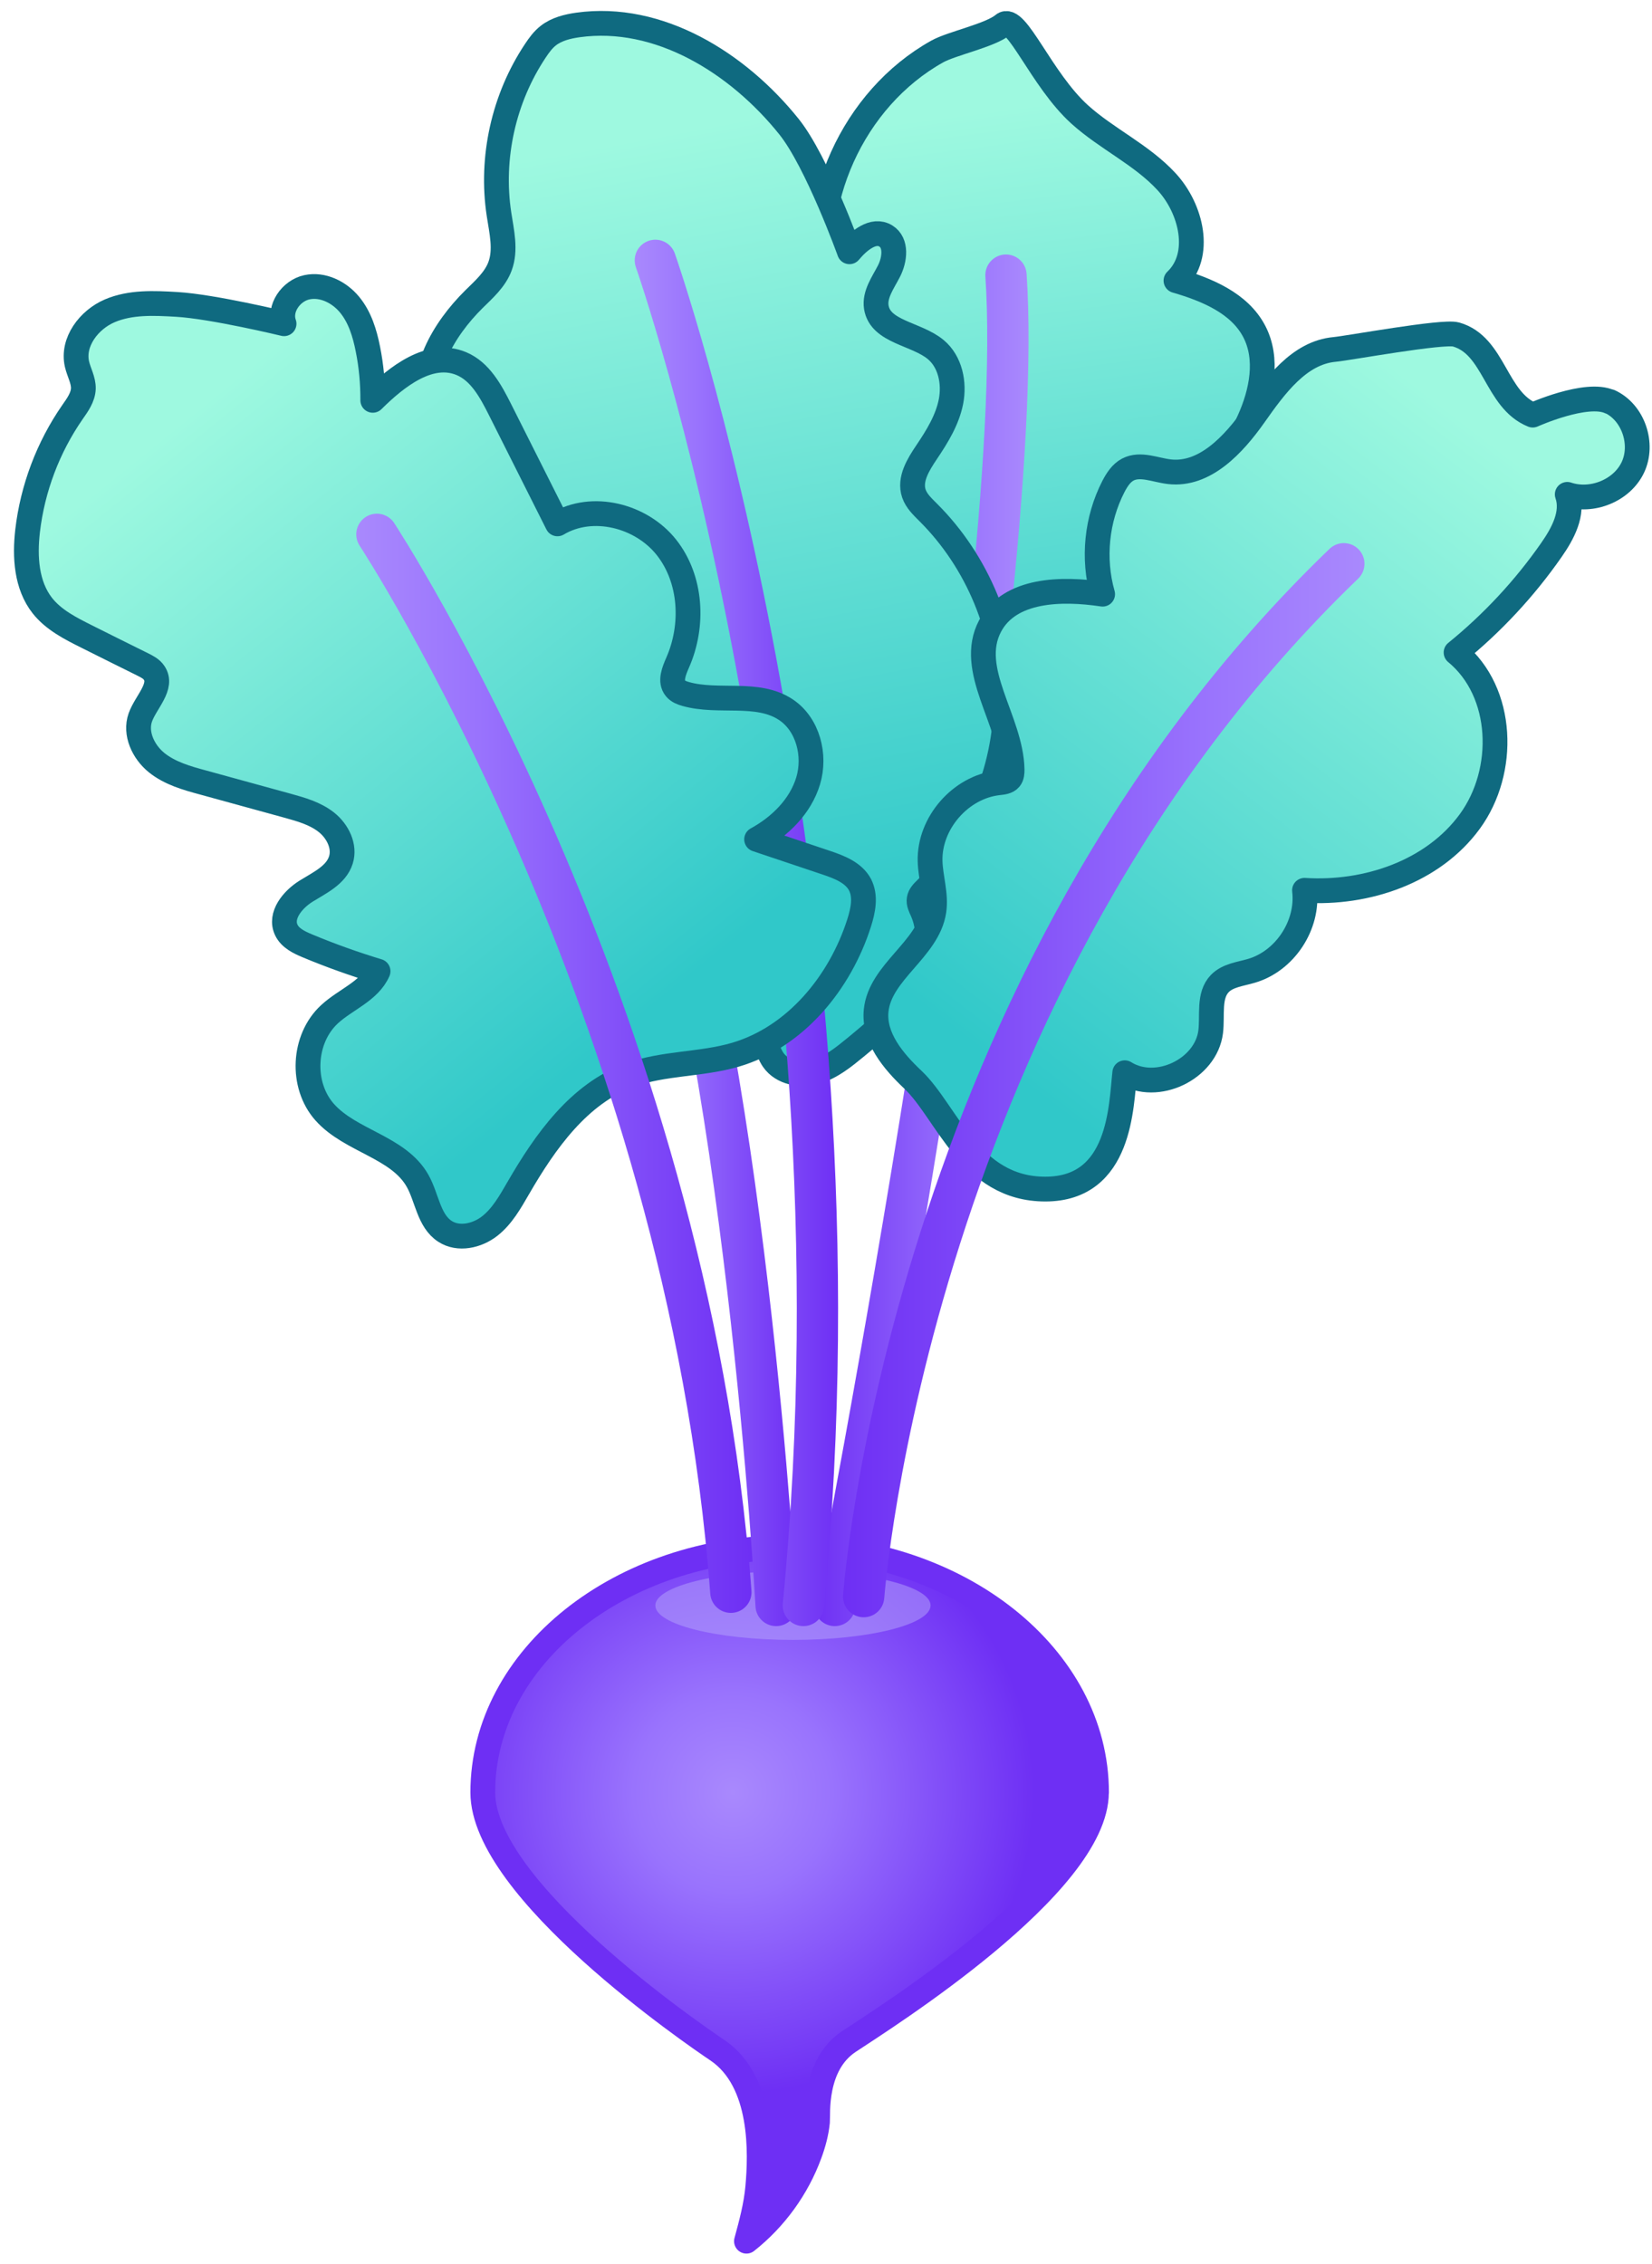 <?xml version="1.0" encoding="UTF-8"?>
<svg id="Layer_1" data-name="Layer 1" xmlns="http://www.w3.org/2000/svg" width="200" height="274" xmlns:xlink="http://www.w3.org/1999/xlink" viewBox="0 0 200 274">
  <defs>
    <style>
      .cls-1 {
        stroke: url(#linear-gradient);
      }

      .cls-1, .cls-2, .cls-3, .cls-4, .cls-5 {
        fill: none;
        stroke-linecap: round;
        stroke-miterlimit: 10;
        stroke-width: 5px;
      }

      .cls-2 {
        stroke: url(#linear-gradient-6);
      }

      .cls-3 {
        stroke: url(#linear-gradient-3);
      }

      .cls-4 {
        stroke: url(#linear-gradient-8);
      }

      .cls-5 {
        stroke: url(#linear-gradient-9);
      }

      .cls-6 {
        fill: url(#radial-gradient);
        stroke: #6e2ff4;
      }

      .cls-6, .cls-7, .cls-8, .cls-9, .cls-10 {
        stroke-linejoin: round;
        stroke-width: 3px;
      }

      .cls-7 {
        fill: url(#linear-gradient-2);
      }

      .cls-7, .cls-8, .cls-9, .cls-10 {
        stroke: #0f6a80;
      }

      .cls-8 {
        fill: url(#linear-gradient-4);
      }

      .cls-9 {
        fill: url(#linear-gradient-5);
      }

      .cls-10 {
        fill: url(#linear-gradient-7);
      }

      .cls-11 {
        fill: #b7a6fc;
        opacity: .5;
      }
    </style>
    <radialGradient id="radial-gradient" cx="88.72" cy="216.94" fx="88.72" fy="216.94" r="36.46" gradientTransform="matrix(1, 0, 0, 1, 0, 0)" gradientUnits="userSpaceOnUse">
      <stop offset="0" stop-color="#a989fd"/>
      <stop offset=".33" stop-color="#9973fd"/>
      <stop offset="1" stop-color="#6e2ff4"/>
    </radialGradient>
    <linearGradient id="linear-gradient" x1="75.1" y1="143.23" x2="96.46" y2="143.23" gradientTransform="matrix(1, 0, 0, 1, 0, 0)" gradientUnits="userSpaceOnUse">
      <stop offset="0" stop-color="#a989fd"/>
      <stop offset=".31" stop-color="#9973fd"/>
      <stop offset="1" stop-color="#6e2ff4"/>
    </linearGradient>
    <linearGradient id="linear-gradient-2" x1="133.94" y1="97.78" x2="122.86" y2="12.9" gradientTransform="matrix(1, 0, 0, 1, 0, 0)" gradientUnits="userSpaceOnUse">
      <stop offset="0" stop-color="#30c8c9"/>
      <stop offset="1" stop-color="#9ef9e0"/>
    </linearGradient>
    <linearGradient id="linear-gradient-3" x1="124.53" y1="113.8" x2="98.56" y2="113.8" xlink:href="#linear-gradient"/>
    <linearGradient id="linear-gradient-4" x1="92.22" y1="113.83" x2="74.09" y2="17.29" gradientTransform="matrix(1, 0, 0, 1, 0, 0)" gradientUnits="userSpaceOnUse">
      <stop offset="0" stop-color="#30c8c9"/>
      <stop offset="1" stop-color="#9ef9e0"/>
    </linearGradient>
    <linearGradient id="linear-gradient-5" x1="119.29" y1="135.79" x2="167.62" y2="52.68" gradientTransform="translate(17.67 -22.95) rotate(7.38)" xlink:href="#linear-gradient-2"/>
    <linearGradient id="linear-gradient-6" x1="76.84" y1="112.9" x2="101.46" y2="112.9" xlink:href="#linear-gradient"/>
    <linearGradient id="linear-gradient-7" x1="77.92" y1="125.69" x2="15.92" y2="58.93" gradientTransform="translate(8.92 -7.99) rotate(3.94)" xlink:href="#linear-gradient-2"/>
    <linearGradient id="linear-gradient-8" x1="43.13" y1="128.69" x2="90.97" y2="128.69" xlink:href="#linear-gradient"/>
    <linearGradient id="linear-gradient-9" x1="165.19" y1="130.73" x2="102.06" y2="130.73" xlink:href="#linear-gradient"/>
  </defs>
  <path class="cls-6" d="M132.75,216.93c0-16.38-16.63-29.65-37.15-29.65s-37.15,13.28-37.15,29.65c0,11.81,25.61,29.32,28.39,31.19,5.62,3.79,5.25,12.63,4.9,16.57-.2,2.22-.78,4.39-1.37,6.55,3.46-2.73,6.15-6.44,7.66-10.58,.46-1.25,.81-2.55,.94-3.87,.08-.85-.47-6.87,3.78-9.7s29.99-18.95,29.99-30.16Z"/>
  <ellipse class="cls-11" cx="96" cy="194.3" rx="16.66" ry="4.17"/>
  <path class="cls-1" d="M93.96,194.3s-3.73-68.39-16.36-102.14"/>
  <path class="cls-7" d="M146.34,60.88c1.16-3.53,3.36-6.62,4.89-10.01,1.53-3.39,2.34-7.45,.62-10.75-1.79-3.44-5.76-5.08-9.48-6.16,3.22-3.07,1.88-8.7-1.14-11.97-3.01-3.27-7.23-5.17-10.53-8.15-4.64-4.2-7.67-12.17-9.24-10.86-1.57,1.31-6.21,2.26-7.99,3.25-10.2,5.69-15.94,18.4-13.46,29.82l15.9,66.83c2.42,2.74,4.89,5.53,8.02,7.43s7.07,2.81,10.49,1.51c3.42-1.29,5.92-5.21,4.84-8.71,5.39-2.31,11.59-5.69,12.05-11.54,.2-2.55-.8-5.02-1.76-7.39-2.99-7.43-5.72-15.69-3.23-23.31Z"/>
  <path class="cls-3" d="M101.06,194.3s23.53-120.1,20.73-161"/>
  <path class="cls-8" d="M111.28,108.81c.08-.5,.47-.88,.83-1.23,6.06-5.89,9.63-14.27,9.68-22.73s-3.43-16.88-9.42-22.84c-.68-.68-1.42-1.37-1.73-2.28-.58-1.71,.52-3.49,1.53-4.99,1.28-1.9,2.52-3.9,2.96-6.14,.44-2.25-.08-4.81-1.83-6.28-2.35-1.97-6.73-2.11-7.21-5.14-.24-1.55,.81-2.96,1.53-4.36,.72-1.4,.96-3.44-.38-4.26-1.49-.92-3.28,.56-4.4,1.91,0,0-3.92-10.9-7.32-15.14-6.19-7.72-15.75-13.67-25.55-12.31-1.27,.18-2.58,.5-3.59,1.29-.64,.5-1.12,1.16-1.57,1.84-3.83,5.74-5.44,12.94-4.4,19.77,.32,2.11,.87,4.32,.12,6.32-.6,1.6-1.94,2.78-3.16,3.98-3.73,3.69-6.78,8.96-5.32,14,.47,1.6,1.37,3.08,1.58,4.74,.17,1.35-.13,2.72-.5,4.04-1.98,7.11-5.81,14.85-2.39,21.39,1.32,2.52,3.56,4.42,5.85,6.11,4.28,3.16,8.92,5.84,13.8,7.96,.91,.4,1.87,.81,2.46,1.61,.49,.67,.63,1.53,.77,2.35,.74,4.54,1.47,9.07,2.21,13.61,.57,3.53,1.29,7.33,3.9,9.76,2.47,2.29,6.09,2.83,9.46,2.79,.83,0,1.71-.03,2.41,.41,1.1,.7,1.27,2.21,2.01,3.28,1.09,1.57,3.33,1.97,5.16,1.44,1.84-.52,3.36-1.77,4.84-2.98,2.54-2.1,5.12-4.25,6.86-7.04,1.74-2.8,2.52-6.4,1.19-9.42-.21-.47-.47-.96-.38-1.46Z"/>
  <path class="cls-9" d="M194.9,48.63c-2.84-1.32-9.34,1.61-9.34,1.61-4.53-1.83-4.59-8.43-9.29-9.76-1.58-.45-13.06,1.66-14.69,1.81-4.32,.39-7.22,4.43-9.72,7.97-2.5,3.54-6,7.33-10.3,6.83-1.7-.2-3.51-1.05-5.02-.26-.8,.42-1.32,1.24-1.74,2.04-2.05,3.98-2.53,8.74-1.31,13.04-4.99-.75-11.25-.62-13.62,3.84-2.82,5.31,2.55,11.38,2.66,17.39,0,.38-.02,.8-.26,1.1-.32,.4-.9,.44-1.41,.5-4.57,.51-8.37,4.87-8.26,9.46,.05,2.03,.77,4.05,.46,6.06-.71,4.66-6.51,7.35-6.99,12.04-.33,3.26,2.06,6.12,4.45,8.37,4.12,3.88,6.86,13.24,16.03,13.24s9.17-10.11,9.62-14.08c3.87,2.42,9.83-.42,10.4-4.95,.25-2.02-.3-4.39,1.11-5.85,.97-1,2.5-1.14,3.84-1.54,4.05-1.19,6.91-5.54,6.41-9.74,7.52,.48,15.56-2.24,20.01-8.33,4.45-6.09,4.16-15.66-1.66-20.45,4.4-3.57,8.3-7.76,11.54-12.41,1.39-1.99,2.71-4.44,1.92-6.73,2.96,1,6.6-.44,7.94-3.26,1.34-2.83,.06-6.65-2.78-7.97Z"/>
  <path class="cls-2" d="M79.34,31.51s26.48,75.2,17.92,162.79"/>
  <path class="cls-10" d="M104.13,107.09c-.79-1.5-2.54-2.16-4.15-2.7-2.79-.94-5.59-1.87-8.38-2.81,2.83-1.55,5.31-3.99,6.24-7.08,.93-3.09-.02-6.84-2.71-8.62-3.45-2.28-8.14-.76-12.12-1.89-.46-.13-.93-.31-1.23-.68-.71-.85-.18-2.11,.26-3.12,1.98-4.49,1.69-10.1-1.36-13.95-3.05-3.85-8.97-5.36-13.19-2.84-2.32-4.62-4.65-9.24-6.97-13.86-1.11-2.2-2.39-4.58-4.66-5.53-3.8-1.6-7.81,1.54-10.73,4.44,.01-2.08-.18-4.16-.59-6.2-.38-1.92-.97-3.87-2.22-5.38-1.25-1.52-3.27-2.52-5.18-2.1-1.92,.42-3.42,2.57-2.75,4.41,0,0-8.65-2.09-13.01-2.34-2.73-.16-5.58-.3-8.1,.78s-4.57,3.78-3.96,6.45c.23,1,.8,1.94,.77,2.96-.04,1.06-.71,1.98-1.32,2.85-2.95,4.25-4.83,9.23-5.43,14.37-.36,3.14-.16,6.57,1.79,9.05,1.36,1.72,3.39,2.75,5.35,3.73,2.26,1.13,4.52,2.26,6.79,3.38,.52,.26,1.06,.53,1.38,1.01,1.13,1.64-.99,3.53-1.66,5.4-.69,1.95,.36,4.17,1.96,5.47,1.61,1.3,3.66,1.88,5.66,2.42,3.38,.93,6.77,1.86,10.16,2.79,1.67,.46,3.39,.94,4.75,2.02,1.36,1.08,2.27,2.91,1.75,4.56-.58,1.84-2.57,2.75-4.21,3.77s-3.23,2.96-2.4,4.7c.47,.99,1.55,1.5,2.55,1.92,2.8,1.17,5.66,2.19,8.56,3.07-1.07,2.43-3.94,3.41-5.89,5.22-3.21,2.97-3.48,8.56-.58,11.83,3.13,3.53,8.95,4.21,11.26,8.33,1.15,2.05,1.34,4.83,3.32,6.11,1.63,1.05,3.87,.55,5.4-.64,1.52-1.19,2.49-2.93,3.46-4.6,3.28-5.67,7.36-11.44,13.51-13.68,4.08-1.49,8.61-1.24,12.78-2.46,7.28-2.14,12.67-8.71,14.98-15.95,.48-1.51,.84-3.23,.1-4.64Z"/>
  <path class="cls-4" d="M45.63,64.67s37.57,57.23,42.85,128.03"/>
  <path class="cls-5" d="M104.56,193.23s5.4-74.28,58.13-125"/>
</svg>